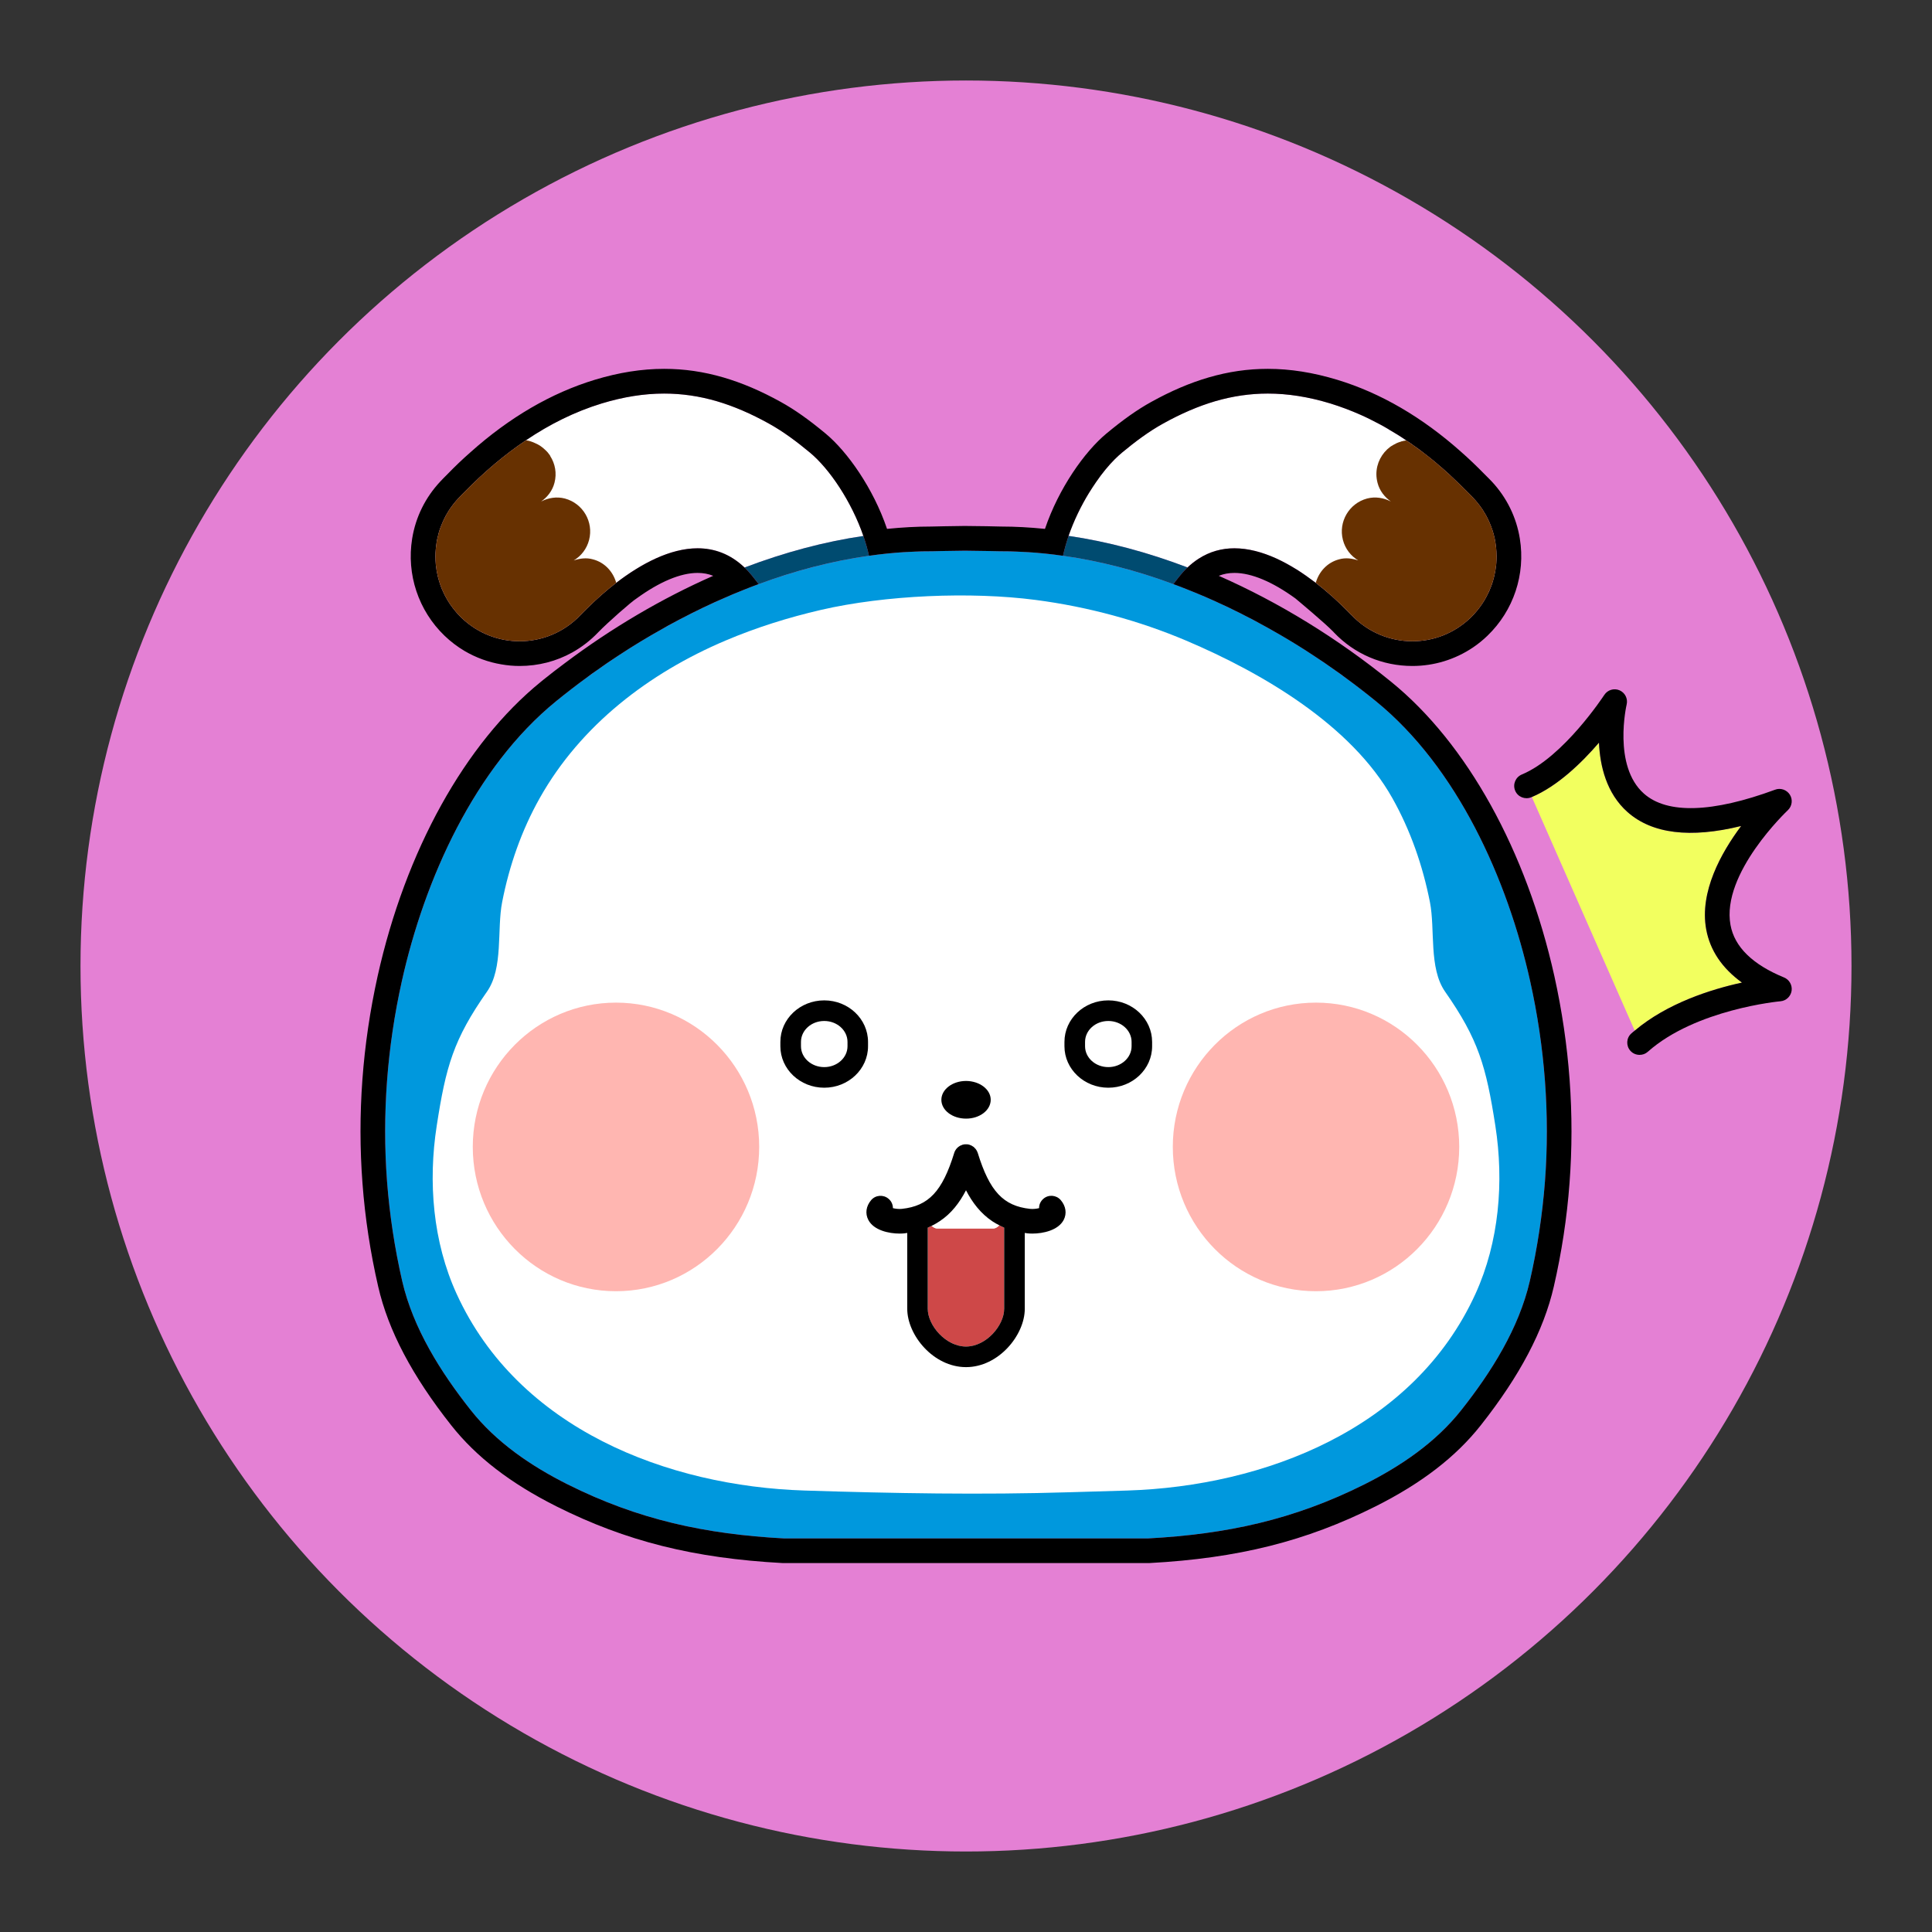 <?xml version="1.0" encoding="utf-8"?>
<!-- Generator: Adobe Illustrator 24.1.1, SVG Export Plug-In . SVG Version: 6.00 Build 0)  -->
<svg version="1.1" id="Layer_1" xmlns="http://www.w3.org/2000/svg" xmlns:xlink="http://www.w3.org/1999/xlink" x="0px" y="0px"
	 viewBox="0 0 240 240" style="enable-background:new 0 0 240 240;" xml:space="preserve">
<rect x="0" y="0" width="240" height="240" fill="#333333" stroke="none"/>
<circle style="fill:#E480D4;" cx="120" cy="120" r="110"/>
<g>
	<path style="fill-rule:evenodd;clip-rule:evenodd;fill:#F2FF5F;" d="M216.39,122.06c-3.81,0.83-9.27,2.55-13.32,5.97l-12.78-29.02
		c3.2-1.35,6.2-4.26,8.34-6.75c0.13,2.88,0.92,6.29,3.55,8.62c3.05,2.7,7.79,3.28,14.11,1.73c-2.49,3.33-5.19,8.18-4.34,12.84
		C212.43,118.06,213.92,120.27,216.39,122.06z"/>
	<path d="M222.56,123.08c-0.11,0.7-0.68,1.24-1.38,1.3c-0.11,0.01-10.53,0.98-16.49,6.28c-0.29,0.26-0.65,0.38-1.02,0.38
		c-0.42,0-0.84-0.17-1.14-0.51c-0.56-0.63-0.51-1.6,0.13-2.16c0.14-0.12,0.27-0.24,0.41-0.34c4.05-3.42,9.51-5.14,13.32-5.97
		c-2.47-1.79-3.96-4-4.44-6.61c-0.85-4.66,1.85-9.51,4.34-12.84c-6.32,1.55-11.06,0.97-14.11-1.73c-2.63-2.33-3.42-5.74-3.55-8.62
		c-2.14,2.49-5.14,5.4-8.34,6.75c-0.02,0.01-0.05,0.02-0.07,0.03c-0.77,0.32-1.68-0.04-2-0.82c-0.33-0.78,0.04-1.68,0.83-2.01
		c5.19-2.16,10.19-9.81,10.24-9.88c0.41-0.63,1.2-0.87,1.89-0.58c0.69,0.3,1.06,1.04,0.89,1.76c-0.02,0.08-1.75,7.64,2.15,11.08
		c2.89,2.56,8.52,2.38,16.29-0.49c0.68-0.26,1.45,0.01,1.84,0.63c0.38,0.62,0.27,1.42-0.26,1.92c-0.08,0.08-8.3,7.84-7.12,14.26
		c0.5,2.72,2.74,4.91,6.66,6.52C222.28,121.7,222.66,122.38,222.56,123.08z"/>
</g>
<g>
	<g>
		<path style="fill:#0098DD;" d="M191.92,146.77c-0.32,4.16-0.95,8.3-1.88,12.36c-1.35,5.87-4.79,11.33-8.5,16.02
			c-3.17,4.02-7.5,6.96-12.04,9.24c-8.83,4.42-17.15,6.19-26.89,6.72H97.39c-9.74-0.53-18.06-2.3-26.89-6.72
			c-4.54-2.28-8.87-5.22-12.04-9.24c-3.71-4.69-7.15-10.15-8.5-16.02c-0.93-4.06-1.56-8.2-1.88-12.36
			c-0.63-8.32,0.02-16.72,1.83-24.85c2.82-12.7,9.06-26.59,19.19-34.83c1.22-0.99,2.47-1.96,3.76-2.9c0.43-0.31,0.86-0.62,1.29-0.93
			c0.87-0.62,1.76-1.22,2.65-1.81c1.79-1.18,3.63-2.3,5.52-3.35c0.47-0.27,0.94-0.53,1.41-0.78c0.47-0.25,0.94-0.5,1.41-0.74
			c0.02-0.02,0.04-0.03,0.06-0.03c0.47-0.24,0.94-0.48,1.41-0.71c0.49-0.24,0.98-0.47,1.46-0.7c0.49-0.23,0.98-0.45,1.48-0.67
			c0.98-0.44,1.97-0.86,2.97-1.25c0.57-0.23,1.14-0.45,1.72-0.66c4.48-1.65,9.09-2.87,13.71-3.52c1.44-0.21,2.89-0.36,4.32-0.45
			c0.48-0.03,0.96-0.05,1.44-0.07c0.28-0.01,0.56-0.02,0.84-0.03c0.36-0.01,0.73-0.01,1.09-0.01h0.11c0,0,2.92-0.07,3.88-0.07h0.47
			c1,0,4.15,0.07,4.15,0.07h0.11c0.36,0,0.73,0,1.09,0.01c0.28,0.01,0.56,0.02,0.84,0.03c0.48,0.02,0.96,0.04,1.44,0.07
			c1.43,0.09,2.88,0.24,4.32,0.45c4.62,0.65,9.23,1.87,13.71,3.52c0.58,0.21,1.15,0.43,1.72,0.66c1.49,0.59,2.98,1.23,4.45,1.92
			c0.48,0.23,0.97,0.46,1.46,0.7c0.47,0.23,0.94,0.47,1.41,0.71c0.03,0,0.05,0.01,0.06,0.03c0.47,0.24,0.94,0.49,1.41,0.74
			c0.91,0.49,1.82,1,2.72,1.52c1.43,0.83,2.84,1.7,4.21,2.61c0.89,0.59,1.78,1.19,2.65,1.81c0.43,0.31,0.86,0.62,1.29,0.93
			c1.29,0.94,2.54,1.91,3.76,2.9c10.13,8.24,16.37,22.13,19.19,34.83C191.9,130.05,192.55,138.45,191.92,146.77z"/>
		<path style="fill:#FFFFFF;" d="M185.91,69.12c0,0.52-0.04,1.04-0.12,1.56c-0.02,0.17-0.05,0.34-0.09,0.51
			c-0.13,0.69-0.33,1.36-0.61,2.01c-0.07,0.17-0.14,0.33-0.22,0.49c-0.07,0.16-0.15,0.31-0.24,0.47c-0.08,0.16-0.17,0.31-0.26,0.47
			c-0.19,0.3-0.39,0.6-0.61,0.89c-0.14,0.18-0.28,0.36-0.43,0.53c-0.21,0.25-0.43,0.48-0.67,0.71c-2.03,1.94-4.62,2.9-7.21,2.9
			c-2.75,0-5.51-1.09-7.56-3.25c-0.02-0.02-0.05-0.05-0.08-0.07c-0.15-0.15-0.3-0.3-0.45-0.46c-1.14-1.16-2.46-2.36-3.9-3.47
			l-0.01-0.01c-0.39-0.29-0.78-0.58-1.18-0.86c-0.4-0.29-0.8-0.56-1.21-0.81c0,0,0,0.01-0.01,0c-0.82-0.52-1.66-0.98-2.51-1.36
			c-1.72-0.78-3.48-1.26-5.2-1.26c-1.54,0-3.04,0.39-4.45,1.3c-0.23,0.15-0.46,0.31-0.69,0.49c-0.23,0.18-0.46,0.38-0.68,0.59
			c-4.95-1.88-9.91-3.21-14.77-3.92h-0.01c0.65-1.87,1.54-3.71,2.54-5.34c0.29-0.47,0.59-0.92,0.89-1.36
			c0.75-1.09,1.54-2.05,2.31-2.82c0.31-0.31,0.62-0.59,0.92-0.84c1.59-1.32,3.29-2.6,5.1-3.6c2.2-1.22,4.34-2.15,6.49-2.78
			c2.15-0.62,4.29-0.94,6.5-0.94c2.47,0,5.03,0.4,7.74,1.22c1.3,0.4,2.57,0.88,3.81,1.43c0.37,0.17,0.74,0.34,1.11,0.52
			c0.42,0.21,0.84,0.43,1.26,0.65c0.3,0.16,0.6,0.33,0.89,0.5c0.1,0.06,0.2,0.11,0.29,0.18c0.42,0.24,0.83,0.49,1.24,0.75
			c0.28,0.18,0.56,0.36,0.83,0.55c0.02,0.01,0.03,0.02,0.05,0.03c0.34,0.23,0.68,0.46,1.01,0.7c0.33,0.23,0.65,0.47,0.97,0.71
			c0.34,0.26,0.67,0.52,1,0.78c0.64,0.51,1.27,1.04,1.88,1.6c0.24,0.22,0.49,0.44,0.73,0.67c0.21,0.19,0.42,0.39,0.63,0.59
			c0.34,0.33,0.68,0.66,1.01,1c0.1,0.09,0.2,0.19,0.3,0.29c0.38,0.38,0.68,0.68,0.83,0.85c0.2,0.22,0.39,0.44,0.58,0.67
			c0.12,0.15,0.24,0.31,0.35,0.47c0.3,0.43,0.57,0.89,0.8,1.35c0.08,0.15,0.15,0.3,0.21,0.45c0.07,0.15,0.13,0.3,0.19,0.46
			c0.09,0.22,0.17,0.45,0.24,0.67c0.06,0.21,0.12,0.41,0.16,0.62c0.02,0.03,0.02,0.06,0.03,0.1c0.06,0.23,0.1,0.46,0.14,0.7
			c0.05,0.28,0.08,0.57,0.1,0.86C185.9,68.54,185.91,68.83,185.91,69.12z"/>
		<path style="fill:#FFFFFF;" d="M107.26,66.58c-4.86,0.71-9.82,2.04-14.77,3.92c-4.77-4.54-11.03-1.88-15.94,1.9l-0.01,0.01
			c-1.44,1.11-2.76,2.31-3.9,3.46c-0.15,0.16-0.3,0.31-0.45,0.46l-0.08,0.08c-2.05,2.16-4.8,3.25-7.56,3.25
			c-2.59,0-5.18-0.96-7.21-2.9c-0.4-0.39-0.77-0.8-1.1-1.24c-0.22-0.29-0.42-0.59-0.61-0.89c-0.28-0.46-0.52-0.93-0.72-1.42
			c0-0.01,0-0.01-0.01-0.01c-0.13-0.33-0.25-0.65-0.35-0.99c-0.06-0.2-0.12-0.41-0.17-0.62c-0.11-0.47-0.19-0.95-0.24-1.43
			c-0.03-0.34-0.05-0.69-0.05-1.04c0-0.54,0.04-1.09,0.13-1.62c0-0.03,0-0.07,0.01-0.1c0.11-0.71,0.3-1.41,0.57-2.09
			c0.06-0.16,0.12-0.31,0.19-0.46c0.06-0.15,0.13-0.3,0.21-0.45c0.1-0.21,0.21-0.41,0.33-0.61c0.11-0.19,0.22-0.38,0.35-0.56
			c0.17-0.26,0.37-0.52,0.57-0.77c0.15-0.19,0.31-0.37,0.48-0.55c0.09-0.1,0.23-0.24,0.4-0.42c0.13-0.12,0.27-0.27,0.44-0.44
			c0.02-0.02,0.03-0.03,0.05-0.05c4.74-4.83,10.43-8.92,16.95-10.89c5.14-1.56,9.69-1.6,14.24-0.28c2.15,0.63,4.29,1.56,6.49,2.78
			c1.81,1,3.51,2.28,5.1,3.6C103.03,58.22,105.78,62.29,107.26,66.58z"/>
		<path style="fill:#004B70;" d="M132.75,66.57c-0.28,0.82-0.52,1.65-0.7,2.47c4.62,0.65,9.22,1.86,13.7,3.52h0.01
			c0.59-0.78,1.14-1.47,1.63-1.95c0.04-0.04,0.09-0.08,0.13-0.12C142.57,68.61,137.61,67.28,132.75,66.57z M92.49,70.5
			c0.04,0.03,0.08,0.07,0.12,0.11c0.49,0.48,1.04,1.17,1.63,1.95h0.01c4.48-1.66,9.08-2.87,13.7-3.52c-0.18-0.82-0.42-1.64-0.7-2.46
			C102.39,67.29,97.44,68.62,92.49,70.5z"/>
		<path d="M193.09,121.26c-3.47-15.58-10.85-28.9-20.26-36.55c-6.64-5.4-13.97-9.9-21.43-13.18c0.6-0.24,1.24-0.36,1.94-0.36
			c2.12,0,4.73,1.1,7.58,3.17c0.5,0.42,3.62,3.02,4.69,4.12c0.01,0.01,0.09,0.1,0.1,0.11c2.54,2.67,6.01,4.16,9.74,4.16
			c2.71,0,5.32-0.81,7.53-2.3c0.64-0.43,1.24-0.92,1.8-1.46c3.24-3.12,4.74-7.62,4.02-12.06c-0.43-2.67-1.64-5.12-3.49-7.1
			c-0.19-0.19-0.5-0.52-0.92-0.93c-0.95-0.97-1.92-1.9-2.9-2.76c-4.84-4.31-10-7.31-15.37-8.94c-3.01-0.91-5.83-1.36-8.63-1.36
			c-2.48,0-4.89,0.35-7.36,1.07c-2.32,0.68-4.65,1.67-7.12,3.04c-1.72,0.95-3.49,2.2-5.57,3.93c-2.7,2.24-5.92,6.79-7.63,11.84
			c-1.88-0.19-3.68-0.29-5.45-0.29c-0.04,0-0.85-0.02-1.78-0.04c-0.93-0.01-1.98-0.03-2.48-0.03h-0.47c-0.98,0-3.95,0.07-3.95,0.07
			c-0.01,0-0.02,0-0.02,0c-1.79,0-3.59,0.1-5.47,0.29c-1.71-5.05-4.93-9.6-7.63-11.84c-2.08-1.73-3.85-2.98-5.57-3.93
			c-2.47-1.37-4.8-2.36-7.12-3.04c-2.47-0.72-4.88-1.07-7.36-1.07c-2.8,0-5.62,0.45-8.63,1.36c-5.39,1.64-10.59,4.66-15.47,9.03
			c-0.96,0.84-1.9,1.74-2.83,2.7c-0.39,0.38-0.7,0.71-0.87,0.89c-1.87,1.99-3.08,4.44-3.51,7.11c-0.72,4.44,0.78,8.94,4.02,12.06
			c0.76,0.73,1.59,1.36,2.48,1.89c1.41,0.83,2.96,1.4,4.58,1.67c0.74,0.13,1.5,0.2,2.27,0.2c2.33,0,4.56-0.58,6.54-1.68
			c1.18-0.66,2.27-1.5,3.24-2.52c1.13-1.17,4.15-3.83,4.75-4.19c2.85-2.07,5.46-3.17,7.58-3.17c0.7,0,1.34,0.12,1.94,0.36
			C82.25,74.32,76,78,70.18,82.37c-0.9,0.67-1.8,1.36-2.68,2.07c-0.11,0.09-0.22,0.18-0.33,0.27c-9.41,7.65-16.79,20.97-20.26,36.55
			c-1.89,8.54-2.53,17.2-1.88,25.74c0.32,4.29,0.98,8.61,1.95,12.82c1.25,5.45,4.22,11.09,9.07,17.23
			c3.1,3.93,7.38,7.22,13.08,10.08c8.64,4.33,17.05,6.44,28.1,7.04h45.54c11.05-0.6,19.46-2.71,28.1-7.04
			c5.7-2.86,9.98-6.15,13.08-10.08c4.85-6.14,7.82-11.78,9.07-17.23c0.97-4.21,1.63-8.53,1.95-12.82
			C195.62,138.46,194.98,129.8,193.09,121.26z M191.92,146.77c-0.32,4.16-0.95,8.3-1.88,12.36c-1.35,5.87-4.79,11.33-8.5,16.02
			c-3.17,4.02-7.5,6.96-12.04,9.24c-8.83,4.42-17.15,6.19-26.89,6.72H97.39c-9.74-0.53-18.06-2.3-26.89-6.72
			c-4.54-2.28-8.87-5.22-12.04-9.24c-3.71-4.69-7.15-10.15-8.5-16.02c-0.93-4.06-1.56-8.2-1.88-12.36
			c-0.63-8.32,0.02-16.72,1.83-24.85c2.82-12.7,9.06-26.59,19.19-34.83c1.22-0.99,2.47-1.96,3.76-2.9c0.42-0.32,0.85-0.63,1.29-0.93
			c0.87-0.62,1.75-1.23,2.65-1.81c1.79-1.18,3.63-2.3,5.52-3.35c0.46-0.27,0.93-0.53,1.41-0.78c0.47-0.26,0.94-0.5,1.41-0.74
			c0.02-0.02,0.04-0.03,0.06-0.03c0.47-0.25,0.94-0.48,1.41-0.71c0.48-0.24,0.97-0.48,1.46-0.7c0.49-0.23,0.98-0.46,1.48-0.67
			c0.98-0.44,1.97-0.86,2.97-1.25c0.57-0.23,1.14-0.45,1.72-0.66c-0.59-0.78-1.14-1.47-1.63-1.95c-0.04-0.04-0.08-0.08-0.12-0.11
			c-1.78-1.7-3.78-2.39-5.83-2.39c-3.43,0-7.03,1.93-10.11,4.29l-0.01,0.01c-1.27,0.98-2.44,2.02-3.48,3.05
			c-0.14,0.13-0.28,0.27-0.42,0.41c-0.15,0.16-0.3,0.31-0.45,0.46l-0.08,0.08c-2.05,2.16-4.8,3.25-7.56,3.25
			c-2.59,0-5.18-0.96-7.21-2.9c-0.23-0.23-0.46-0.46-0.67-0.71c-0.15-0.17-0.29-0.35-0.43-0.53c-0.22-0.29-0.42-0.59-0.61-0.89
			c-0.09-0.15-0.18-0.31-0.26-0.47c-0.09-0.15-0.17-0.31-0.24-0.47c-0.08-0.16-0.15-0.32-0.22-0.48c0-0.01,0-0.01-0.01-0.01
			c-0.13-0.33-0.25-0.65-0.35-0.99c-0.06-0.2-0.12-0.41-0.17-0.62c-0.11-0.47-0.19-0.95-0.24-1.43c-0.03-0.34-0.05-0.69-0.05-1.04
			c0-0.29,0.01-0.57,0.04-0.86c0.02-0.25,0.05-0.51,0.09-0.76c0-0.03,0-0.07,0.01-0.1c0.04-0.24,0.08-0.47,0.14-0.7
			c0-0.03,0.01-0.07,0.03-0.1c0.04-0.21,0.1-0.41,0.16-0.62c0.07-0.22,0.15-0.45,0.24-0.67c0.06-0.16,0.12-0.31,0.19-0.46
			c0.06-0.15,0.13-0.3,0.21-0.45c0.1-0.21,0.21-0.41,0.33-0.61c0.11-0.19,0.22-0.38,0.35-0.56c0.04-0.06,0.08-0.12,0.12-0.18
			c0.11-0.16,0.23-0.32,0.35-0.47c0.04-0.04,0.07-0.08,0.1-0.12c0.15-0.19,0.31-0.37,0.48-0.55c0.09-0.1,0.23-0.24,0.4-0.42
			c0.13-0.12,0.27-0.27,0.44-0.44c2.3-2.35,4.83-4.52,7.57-6.36c2.91-1.97,6.06-3.55,9.43-4.58c2.71-0.82,5.26-1.22,7.74-1.22
			c2.21,0,4.36,0.32,6.5,0.94c2.15,0.63,4.29,1.56,6.49,2.78c1.81,1,3.51,2.28,5.1,3.6c2.43,2.01,5.17,6.08,6.65,10.37
			c0.28,0.82,0.52,1.64,0.7,2.46c1.44-0.21,2.89-0.36,4.32-0.45c0.48-0.03,0.96-0.05,1.44-0.07c0.28-0.01,0.56-0.02,0.84-0.03
			c0.36-0.01,0.73-0.01,1.09-0.01h0.11c0,0,2.92-0.07,3.88-0.07h0.47c1,0,4.15,0.07,4.15,0.07h0.11c0.36,0,0.73,0,1.09,0.01
			c0.28,0.01,0.56,0.02,0.84,0.03c0.48,0.02,0.96,0.04,1.44,0.07c1.43,0.09,2.88,0.24,4.32,0.45c0.18-0.82,0.42-1.65,0.7-2.47h-0.01
			c0.65-1.87,1.54-3.71,2.54-5.34c0.29-0.47,0.59-0.92,0.89-1.36c0.75-1.09,1.54-2.05,2.31-2.82c0.31-0.31,0.62-0.59,0.92-0.84
			c1.59-1.32,3.29-2.6,5.1-3.6c2.2-1.22,4.34-2.15,6.49-2.78c2.15-0.62,4.29-0.94,6.5-0.94c2.47,0,5.03,0.4,7.74,1.22
			c1.3,0.4,2.57,0.88,3.81,1.43c0.37,0.16,0.74,0.34,1.11,0.52c0.42,0.21,0.84,0.43,1.26,0.65c0.3,0.16,0.6,0.32,0.89,0.5
			c0.1,0.06,0.2,0.11,0.29,0.18c0.72,0.41,1.43,0.85,2.12,1.33c0.34,0.22,0.68,0.46,1.01,0.7c0.33,0.22,0.65,0.46,0.97,0.71
			c0.34,0.26,0.67,0.52,1,0.78c0.4,0.32,0.79,0.64,1.18,0.99c0.24,0.19,0.47,0.4,0.7,0.61c0.25,0.21,0.49,0.43,0.73,0.67
			c0.66,0.61,1.31,1.24,1.94,1.88c0.1,0.09,0.18,0.19,0.27,0.27c0.25,0.25,0.45,0.45,0.56,0.58c0.17,0.18,0.33,0.36,0.48,0.55
			c0.2,0.25,0.4,0.51,0.57,0.77c0.07,0.09,0.13,0.19,0.18,0.29c0.06,0.09,0.12,0.18,0.17,0.27c0.12,0.2,0.23,0.4,0.33,0.61
			c0.08,0.15,0.15,0.3,0.21,0.45c0.07,0.15,0.13,0.3,0.19,0.46c0.08,0.2,0.15,0.41,0.22,0.61c0.1,0.33,0.19,0.65,0.26,0.98
			c0.03,0.17,0.06,0.34,0.09,0.5c0.01,0.03,0.01,0.07,0.01,0.1c0.04,0.2,0.06,0.42,0.08,0.63c0.01,0.04,0.01,0.08,0.01,0.13
			c0.01,0.08,0.02,0.16,0.02,0.25c0.01,0.2,0.02,0.4,0.02,0.61c0,0.26-0.01,0.52-0.03,0.78c-0.01,0.09-0.01,0.17-0.02,0.26
			c-0.02,0.17-0.04,0.35-0.07,0.52c-0.02,0.17-0.05,0.34-0.09,0.51c-0.03,0.17-0.07,0.34-0.11,0.51c-0.04,0.17-0.09,0.34-0.14,0.51
			c-0.06,0.21-0.13,0.42-0.21,0.62c-0.05,0.13-0.1,0.25-0.15,0.37c-0.06,0.16-0.13,0.33-0.22,0.49c-0.15,0.32-0.32,0.63-0.5,0.94
			c-0.19,0.3-0.39,0.6-0.61,0.89c-0.19,0.26-0.4,0.5-0.62,0.74c-0.15,0.17-0.31,0.34-0.48,0.5c-2.03,1.94-4.62,2.9-7.21,2.9
			c-2.75,0-5.51-1.09-7.56-3.25c-0.02-0.02-0.05-0.05-0.08-0.07c-0.15-0.15-0.3-0.3-0.45-0.46c-1.14-1.16-2.46-2.36-3.9-3.47
			l-0.01-0.01c-0.39-0.29-0.78-0.58-1.18-0.86c-0.39-0.28-0.8-0.54-1.21-0.81h-0.01c-0.82-0.51-1.66-0.97-2.51-1.36
			c-1.72-0.78-3.48-1.26-5.2-1.26c-1.54,0-3.04,0.39-4.45,1.3c-0.23,0.15-0.46,0.31-0.69,0.49c-0.23,0.19-0.46,0.38-0.68,0.59
			c-0.04,0.04-0.09,0.08-0.13,0.12c-0.49,0.48-1.04,1.17-1.63,1.95c0.58,0.21,1.15,0.43,1.72,0.66c1.5,0.59,2.99,1.23,4.45,1.92
			c0.49,0.22,0.98,0.46,1.46,0.7c0.48,0.23,0.95,0.46,1.41,0.71c0.03,0,0.05,0.01,0.06,0.03c0.48,0.24,0.95,0.48,1.41,0.74
			c0.92,0.49,1.82,1,2.72,1.52c1.43,0.83,2.84,1.7,4.21,2.61c0.9,0.58,1.78,1.19,2.65,1.81c0.44,0.3,0.87,0.61,1.29,0.93
			c1.29,0.94,2.54,1.91,3.76,2.9c10.13,8.24,16.37,22.13,19.19,34.83C191.9,130.05,192.55,138.45,191.92,146.77z"/>
		<path style="fill:#673101;" d="M76.55,72.4l-0.01,0.01c-1.27,0.98-2.44,2.02-3.48,3.05c-0.14,0.13-0.28,0.27-0.42,0.41
			c-0.15,0.16-0.3,0.31-0.45,0.46l-0.08,0.08c-2.05,2.16-4.8,3.25-7.56,3.25c-2.59,0-5.18-0.96-7.21-2.9
			c-0.23-0.23-0.46-0.46-0.67-0.71c-0.15-0.17-0.29-0.35-0.43-0.53c-0.22-0.29-0.42-0.59-0.61-0.89c-0.09-0.15-0.18-0.31-0.26-0.47
			c-0.09-0.15-0.17-0.31-0.24-0.47c-0.08-0.16-0.15-0.32-0.22-0.48c0-0.01,0-0.01-0.01-0.01c-0.13-0.33-0.25-0.65-0.35-0.99
			c-0.06-0.2-0.12-0.41-0.17-0.62c-0.11-0.47-0.19-0.95-0.24-1.43c-0.03-0.34-0.05-0.69-0.05-1.04c0-0.29,0.01-0.57,0.04-0.86
			c0.02-0.25,0.05-0.51,0.09-0.76c0-0.03,0-0.07,0.01-0.1c0.04-0.24,0.08-0.47,0.14-0.7c0-0.03,0.01-0.07,0.03-0.1
			c0.04-0.21,0.1-0.41,0.16-0.62c0.07-0.22,0.15-0.45,0.24-0.67c0.06-0.16,0.12-0.31,0.19-0.46c0.06-0.15,0.13-0.3,0.21-0.45
			c0.1-0.21,0.21-0.41,0.33-0.61c0.11-0.19,0.22-0.38,0.35-0.56c0.04-0.06,0.08-0.12,0.12-0.18c0.11-0.16,0.23-0.32,0.35-0.47
			c0.04-0.04,0.07-0.08,0.1-0.12c0.15-0.19,0.31-0.37,0.48-0.55c0.09-0.1,0.23-0.24,0.4-0.42c0.13-0.12,0.27-0.27,0.44-0.44
			c2.3-2.35,4.83-4.52,7.57-6.36c0.43,0.07,0.81,0.2,1.14,0.36c0.48,0.2,0.9,0.49,1.26,0.85c0.03,0.03,0.07,0.06,0.1,0.09
			c0.06,0.06,0.13,0.13,0.19,0.2c0.22,0.26,0.33,0.45,0.33,0.45l-0.01,0.01c0.61,0.95,0.84,2.14,0.53,3.32
			c-0.25,0.99-0.88,1.78-1.66,2.33c0.89-0.46,1.93-0.64,2.96-0.37c2.23,0.6,3.58,2.89,3,5.14c-0.29,1.12-1,2.01-1.91,2.55
			c0.75-0.25,1.56-0.37,2.37-0.14C75.12,69.86,76.16,71.02,76.55,72.4z"/>
		<path style="fill:#673101;" d="M185.91,69.12c0,0.26-0.01,0.52-0.03,0.78c-0.01,0.09-0.01,0.17-0.02,0.26
			c-0.02,0.17-0.04,0.35-0.07,0.52c-0.02,0.17-0.05,0.34-0.09,0.51c-0.03,0.17-0.07,0.34-0.11,0.51c-0.04,0.17-0.09,0.34-0.14,0.51
			c-0.07,0.21-0.14,0.42-0.21,0.62c-0.05,0.13-0.1,0.25-0.15,0.37c-0.07,0.16-0.14,0.33-0.22,0.49c-0.15,0.32-0.32,0.63-0.5,0.94
			c-0.19,0.3-0.39,0.6-0.61,0.89c-0.19,0.26-0.4,0.5-0.62,0.74c-0.15,0.17-0.31,0.34-0.48,0.5c-2.03,1.94-4.62,2.9-7.21,2.9
			c-2.75,0-5.51-1.09-7.56-3.25c-0.02-0.02-0.05-0.05-0.08-0.07c-0.15-0.15-0.3-0.3-0.45-0.46c-1.14-1.16-2.46-2.36-3.9-3.47
			l-0.01-0.01c0.39-1.38,1.43-2.54,2.91-2.92c0.81-0.23,1.62-0.11,2.37,0.14c-0.91-0.54-1.62-1.43-1.91-2.55
			c-0.58-2.25,0.77-4.54,3-5.14c1.03-0.27,2.07-0.09,2.96,0.37c-0.78-0.55-1.41-1.34-1.66-2.33c-0.09-0.36-0.14-0.71-0.14-1.07
			c0-1.35,0.66-2.61,1.73-3.4c0,0,0.14-0.1,0.37-0.23c0.14-0.08,0.29-0.16,0.44-0.23c0.16-0.07,0.33-0.13,0.51-0.18
			c0.03-0.01,0.05-0.03,0.08-0.04h0.05c0.18-0.05,0.36-0.09,0.55-0.1c1.02,0.69,2.02,1.42,2.98,2.19c0.4,0.32,0.79,0.65,1.18,0.99
			c0.49,0.41,0.96,0.84,1.43,1.28c0.66,0.61,1.31,1.24,1.94,1.88c0.1,0.09,0.18,0.19,0.27,0.27c0.25,0.25,0.45,0.45,0.56,0.58
			c0.17,0.18,0.33,0.36,0.48,0.55c0.2,0.25,0.4,0.51,0.57,0.77c0.07,0.09,0.13,0.19,0.18,0.29c0.06,0.09,0.12,0.18,0.17,0.27
			c0.12,0.2,0.23,0.4,0.33,0.61c0.08,0.15,0.15,0.3,0.21,0.45c0.07,0.15,0.13,0.3,0.19,0.46c0.08,0.2,0.16,0.41,0.22,0.61
			c0.1,0.33,0.19,0.65,0.26,0.98c0.03,0.17,0.06,0.33,0.09,0.5c0.01,0.03,0.01,0.07,0.01,0.1c0.04,0.21,0.06,0.42,0.08,0.63
			c0.01,0.04,0.01,0.08,0.01,0.13c0.01,0.08,0.02,0.16,0.02,0.25C185.9,68.71,185.91,68.91,185.91,69.12z"/>
	</g>
	<g>
		<path style="fill-rule:evenodd;clip-rule:evenodd;fill:#FFFFFF;" d="M128.68,74.53c6.5,0.85,12.87,2.59,18.67,5.05
			c9.47,4.02,20.51,10.49,25.61,19.56c2.26,4.01,3.78,8.41,4.67,12.92c0.67,3.4-0.16,8.19,1.88,11.12c4.15,5.94,5.1,9.28,6.25,16.68
			c1.08,6.96,0.47,14.41-2.47,20.86c-7.67,16.81-26.25,23.9-43.24,24.44c-2.35,0.07-4.75,0.14-7.12,0.21
			c-11.04,0.34-21.93,0.14-32.97-0.21c-17-0.54-35.57-7.63-43.24-24.44c-2.95-6.46-3.55-13.9-2.47-20.86
			c1.14-7.4,2.09-10.75,6.25-16.68c2.05-2.93,1.21-7.72,1.88-11.12c0.88-4.51,2.41-8.91,4.67-12.92
			c5.1-9.07,13.59-15.54,23.06-19.56c3.84-1.63,7.83-2.88,11.89-3.82C109.93,73.93,120.59,73.47,128.68,74.53z"/>
		<path style="fill-rule:evenodd;clip-rule:evenodd;fill:#FFB6B1;" d="M94.31,142.47c0,9.9-7.97,17.93-17.79,17.93
			s-17.79-8.03-17.79-17.93c0-9.89,7.97-17.92,17.79-17.92S94.31,132.58,94.31,142.47"/>
		<path style="fill-rule:evenodd;clip-rule:evenodd;fill:#FFB6B1;" d="M181.27,142.47c0,9.9-7.97,17.93-17.8,17.93
			c-9.82,0-17.78-8.03-17.78-17.93c0-9.89,7.96-17.92,17.78-17.92C173.3,124.55,181.27,132.58,181.27,142.47"/>
	</g>
</g>
<g>
	<path style="fill-rule:evenodd;clip-rule:evenodd;" d="M123.07,136.62c0,1.29-1.36,2.34-3.06,2.34c-1.7,0-3.07-1.04-3.07-2.34
		c0-1.28,1.37-2.34,3.07-2.34C121.71,134.29,123.07,135.34,123.07,136.62"/>
	<g>
		<path style="fill-rule:evenodd;clip-rule:evenodd;fill:#CE4848;" d="M124.74,152.5v10.08c0,2.07-2.23,4.69-4.74,4.69
			s-4.75-2.62-4.75-4.69V152.5c0.17-0.07,0.33-0.14,0.48-0.22c0.22,0.2,0.46,0.32,0.64,0.32h7.07c0.19,0,0.47-0.15,0.7-0.39
			C124.33,152.32,124.53,152.41,124.74,152.5z"/>
		<path style="fill-rule:evenodd;clip-rule:evenodd;fill:#FFFFFF;" d="M124.14,152.21c-0.23,0.24-0.51,0.39-0.7,0.39h-7.07
			c-0.18,0-0.42-0.12-0.64-0.32c0.35-0.17,0.68-0.36,0.99-0.57c1.46-0.96,2.48-2.31,3.28-3.85c0.79,1.53,1.82,2.88,3.27,3.85
			C123.55,151.89,123.84,152.07,124.14,152.21z"/>
		<path d="M131.77,149.08c-0.55-0.64-1.52-0.72-2.16-0.16c-0.35,0.3-0.54,0.73-0.53,1.16c-0.33,0.08-0.75,0.13-1.12,0.09
			c-3.32-0.36-5.03-2.18-6.5-6.95c-0.01-0.02-0.02-0.05-0.03-0.07c-0.03-0.07-0.05-0.14-0.09-0.2c-0.02-0.05-0.05-0.09-0.08-0.13
			c-0.03-0.04-0.05-0.08-0.08-0.11c-0.04-0.05-0.08-0.09-0.12-0.12c-0.03-0.03-0.06-0.07-0.09-0.1c-0.05-0.03-0.09-0.06-0.14-0.09
			c-0.04-0.03-0.07-0.05-0.11-0.07c-0.07-0.04-0.16-0.08-0.24-0.1c-0.01-0.01-0.02-0.01-0.03-0.02c-0.1-0.03-0.2-0.05-0.3-0.06h-0.3
			c-0.1,0.01-0.2,0.03-0.3,0.06c0,0,0,0-0.01,0c-0.04,0.02-0.08,0.04-0.12,0.06c-0.05,0.02-0.1,0.03-0.14,0.05
			c-0.07,0.04-0.12,0.08-0.18,0.12c-0.02,0.02-0.05,0.03-0.07,0.05c-0.05,0.04-0.1,0.09-0.15,0.14c-0.02,0.02-0.04,0.04-0.06,0.07
			c-0.05,0.05-0.08,0.11-0.12,0.17c-0.02,0.03-0.04,0.05-0.05,0.08c-0.05,0.08-0.08,0.17-0.11,0.26c-0.01,0.01-0.01,0.01-0.01,0.01
			v0.01c0,0,0,0,0,0.01c-1.47,4.75-3.17,6.57-6.5,6.93c-0.36,0.04-0.79-0.01-1.11-0.09c0-0.43-0.18-0.86-0.54-1.16
			c-0.64-0.55-1.61-0.48-2.16,0.16c-0.64,0.75-0.77,1.67-0.35,2.47c0.67,1.28,2.54,1.69,3.88,1.69c0.22,0,0.43-0.01,0.61-0.03
			c0.12-0.01,0.22-0.03,0.34-0.05v9.42c0,3.28,3.25,7.25,7.3,7.25c4.04,0,7.3-3.97,7.3-7.25v-9.42c0.11,0.02,0.22,0.04,0.33,0.05
			c0.19,0.02,0.39,0.03,0.61,0.03c1.35,0,3.21-0.41,3.89-1.69C132.55,150.75,132.41,149.83,131.77,149.08z M124.74,162.58
			c0,2.07-2.23,4.69-4.74,4.69s-4.75-2.62-4.75-4.69V152.5c0.17-0.07,0.33-0.14,0.48-0.22c0.35-0.17,0.68-0.36,0.99-0.57
			c1.46-0.96,2.48-2.31,3.28-3.85c0.79,1.53,1.82,2.88,3.27,3.85c0.28,0.18,0.57,0.36,0.87,0.5c0.19,0.11,0.39,0.2,0.6,0.29V162.58z
			"/>
	</g>
	<g>
		<path style="fill-rule:evenodd;clip-rule:evenodd;fill:#FFFFFF;" d="M140.57,129.43v0.54c0,1.43-1.3,2.59-2.89,2.59
			c-1.6,0-2.89-1.16-2.89-2.59v-0.54c0-1.44,1.29-2.6,2.89-2.6C139.27,126.83,140.57,127.99,140.57,129.43z"/>
		<path d="M137.68,124.27c-3.01,0-5.45,2.31-5.45,5.16v0.54c0,2.84,2.44,5.15,5.45,5.15c3,0,5.44-2.31,5.44-5.15v-0.54
			C143.12,126.58,140.68,124.27,137.68,124.27z M140.57,129.97c0,1.43-1.3,2.59-2.89,2.59c-1.6,0-2.89-1.16-2.89-2.59v-0.54
			c0-1.44,1.29-2.6,2.89-2.6c1.59,0,2.89,1.16,2.89,2.6V129.97z"/>
	</g>
	<g>
		<path style="fill-rule:evenodd;clip-rule:evenodd;fill:#FFFFFF;" d="M105.28,129.43v0.54c0,1.43-1.3,2.59-2.89,2.59
			c-1.6,0-2.89-1.16-2.89-2.59v-0.54c0-1.44,1.29-2.6,2.89-2.6C103.98,126.83,105.28,127.99,105.28,129.43z"/>
		<path d="M102.39,124.27c-3.01,0-5.45,2.31-5.45,5.16v0.54c0,2.84,2.44,5.15,5.45,5.15c3,0,5.44-2.31,5.44-5.15v-0.54
			C107.83,126.58,105.39,124.27,102.39,124.27z M105.28,129.97c0,1.43-1.3,2.59-2.89,2.59c-1.6,0-2.89-1.16-2.89-2.59v-0.54
			c0-1.44,1.29-2.6,2.89-2.6c1.59,0,2.89,1.16,2.89,2.6V129.97z"/>
	</g>
</g>
</svg>
